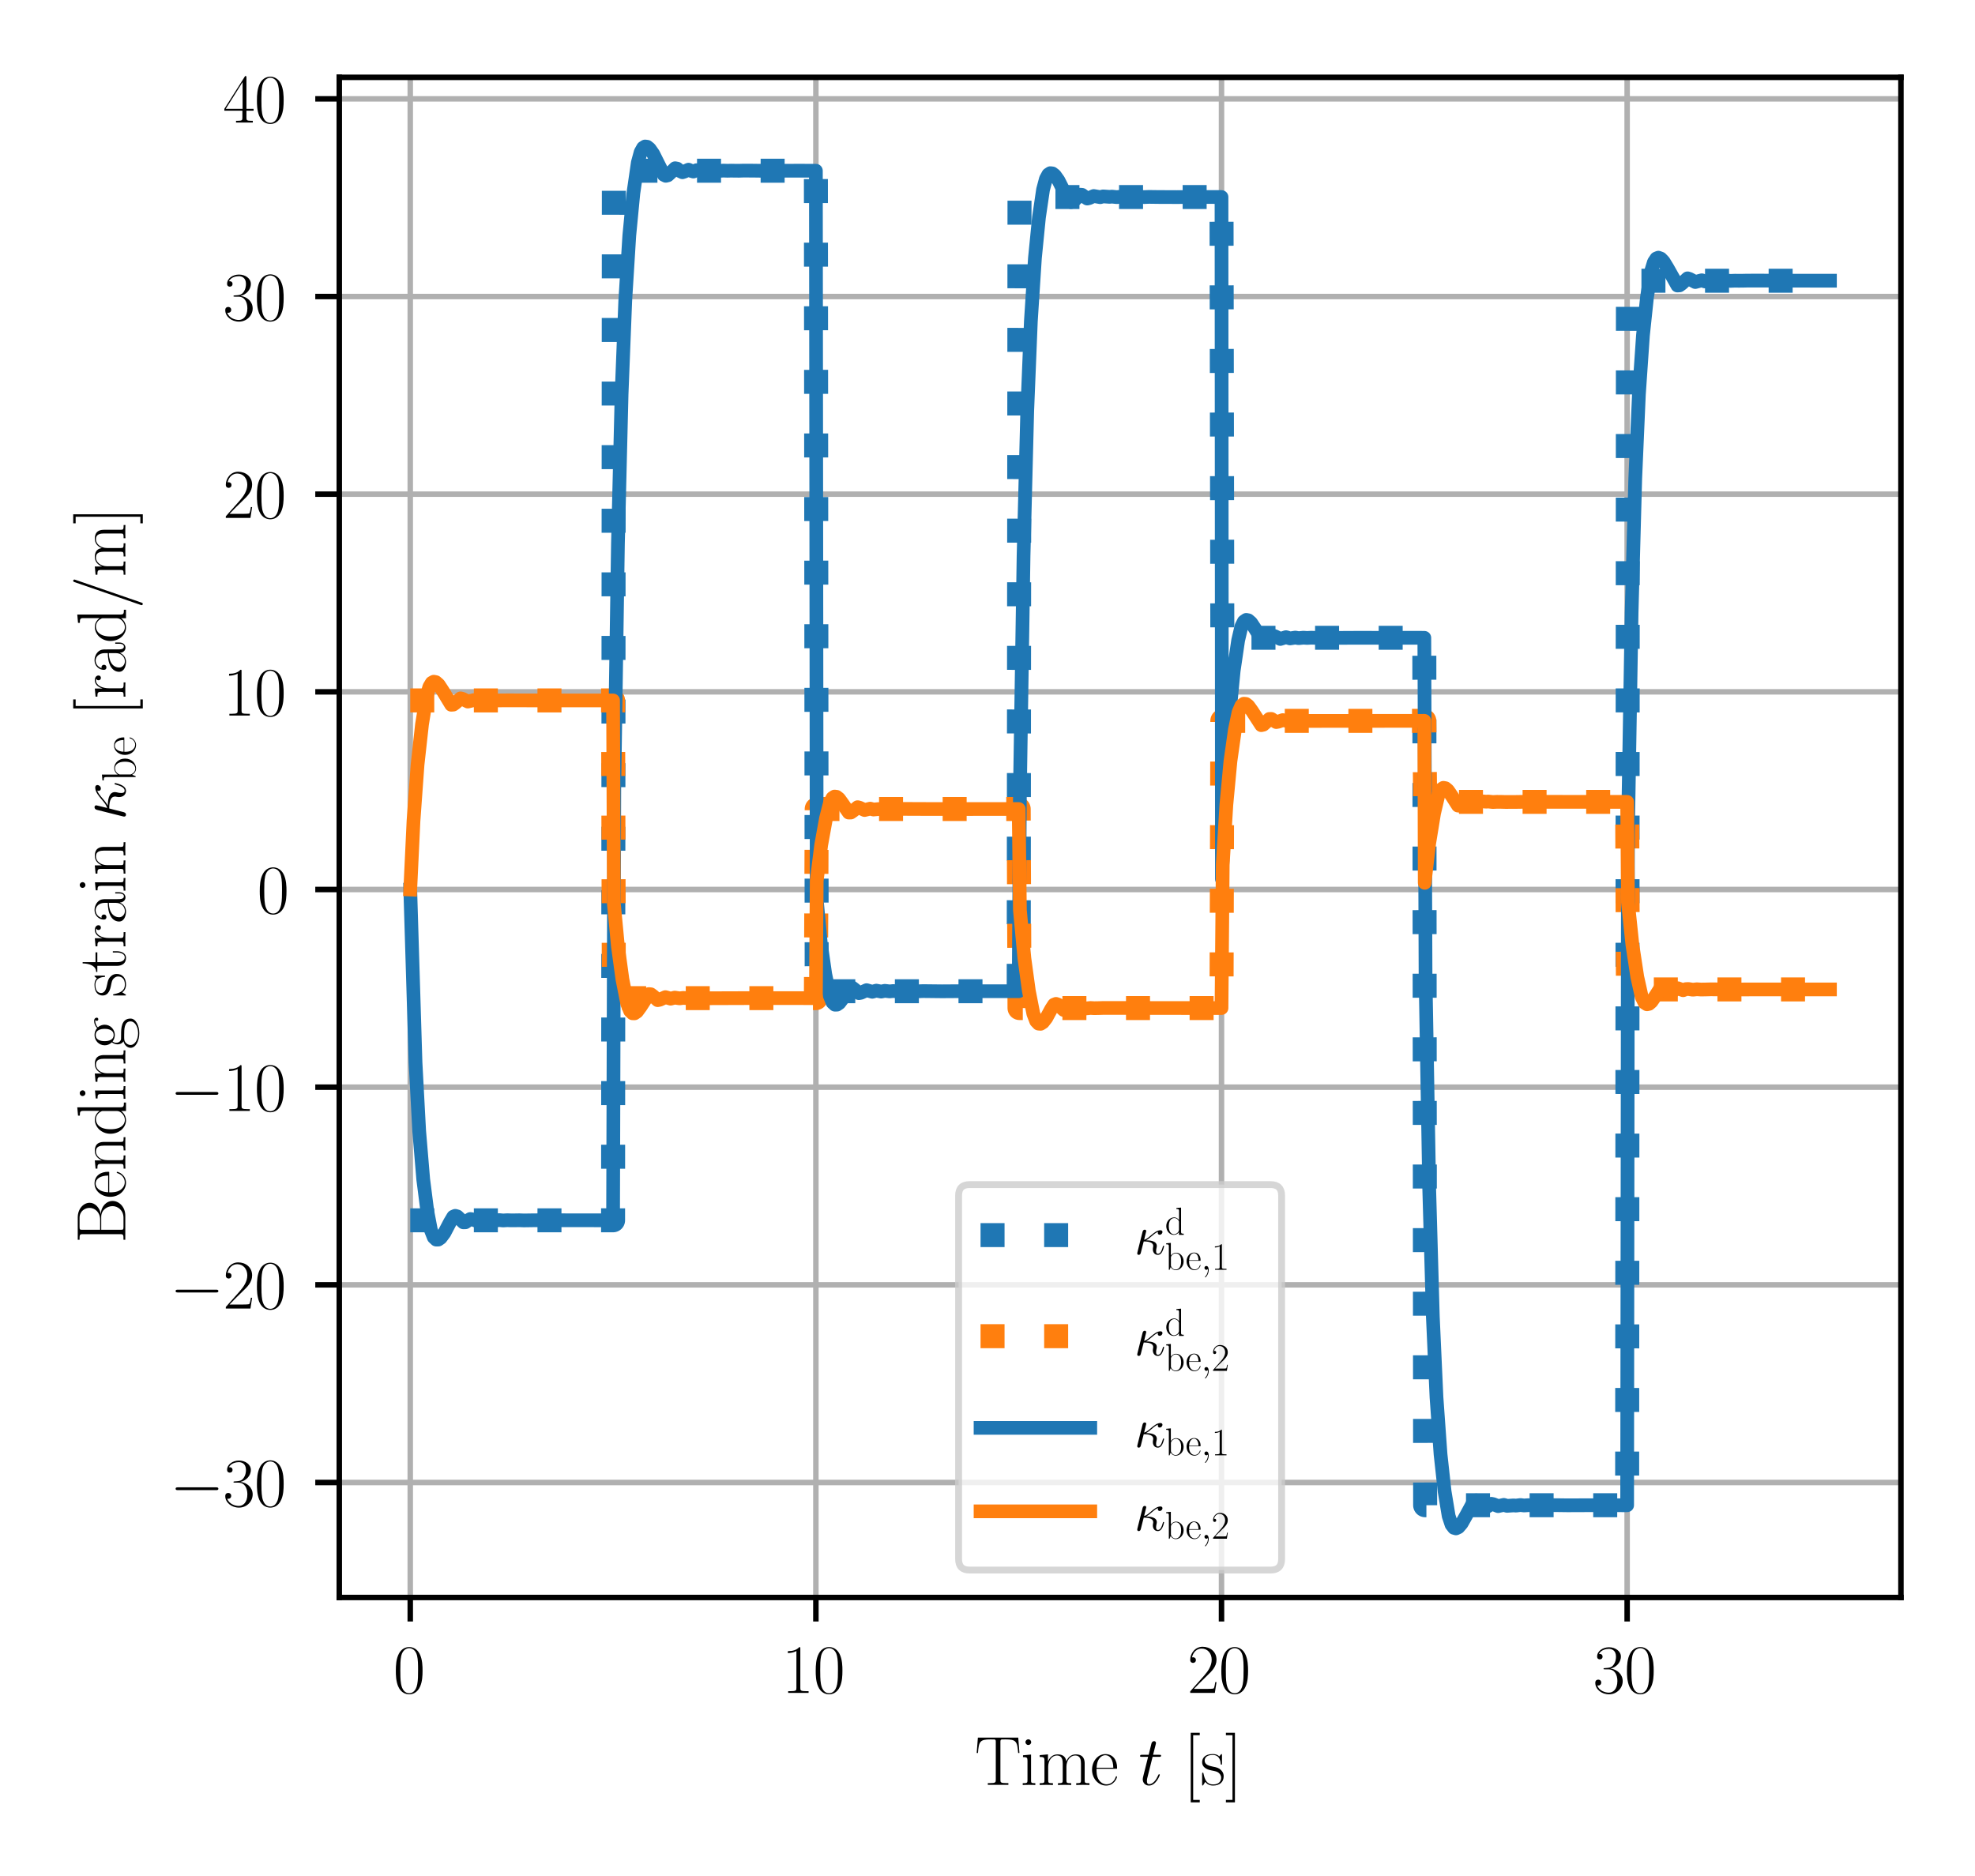 <?xml version="1.0" encoding="utf-8" standalone="no"?>
<!DOCTYPE svg PUBLIC "-//W3C//DTD SVG 1.1//EN"
  "http://www.w3.org/Graphics/SVG/1.1/DTD/svg11.dtd">
<svg xmlns:xlink="http://www.w3.org/1999/xlink" width="288pt" height="273.6pt" viewBox="0 0 288 273.6" xmlns="http://www.w3.org/2000/svg" version="1.1">
 <defs>
  <style type="text/css">*{stroke-linejoin: round; stroke-linecap: butt}</style>
 </defs>
 <g id="figure_1">
  <g id="patch_1">
   <path d="M 0 273.6 
L 288 273.6 
L 288 0 
L 0 0 
z
" style="fill: #ffffff"/>
  </g>
  <g id="axes_1">
   <g id="patch_2">
    <path d="M 49.474 232.982 
L 277.2 232.982 
L 277.2 11.278 
L 49.474 11.278 
z
" style="fill: #ffffff"/>
   </g>
   <g id="matplotlib.axis_1">
    <g id="xtick_1">
     <g id="line2d_1">
      <path d="M 59.825 232.982 
L 59.825 11.278 
" clip-path="url(#p7523a2b476)" style="fill: none; stroke: #b0b0b0; stroke-width: 0.8; stroke-linecap: square"/>
     </g>
     <g id="line2d_2">
      <defs>
       <path id="m1e87314d68" d="M 0 0 
L 0 3.5 
" style="stroke: #000000; stroke-width: 0.8"/>
      </defs>
      <g>
       <use xlink:href="#m1e87314d68" x="59.825" y="232.982" style="stroke: #000000; stroke-width: 0.8"/>
      </g>
     </g>
     <g id="text_1">
      <!-- $\mathdefault{0}$ -->
      <g transform="translate(57.335 246.9) scale(0.1 -0.1)">
       <defs>
        <path id="CMR17-30" d="M 2688 2025 
C 2688 2416 2682 3080 2413 3591 
C 2176 4039 1798 4198 1466 4198 
C 1158 4198 768 4058 525 3597 
C 269 3118 243 2524 243 2025 
C 243 1661 250 1106 448 619 
C 723 -39 1216 -128 1466 -128 
C 1760 -128 2208 -7 2470 600 
C 2662 1042 2688 1559 2688 2025 
z
M 1466 -26 
C 1056 -26 813 325 723 812 
C 653 1188 653 1738 653 2096 
C 653 2588 653 2997 736 3387 
C 858 3929 1216 4096 1466 4096 
C 1728 4096 2067 3923 2189 3400 
C 2272 3036 2278 2607 2278 2096 
C 2278 1680 2278 1169 2202 792 
C 2067 95 1690 -26 1466 -26 
z
" transform="scale(0.016)"/>
       </defs>
       <use xlink:href="#CMR17-30" transform="scale(0.996)"/>
      </g>
     </g>
    </g>
    <g id="xtick_2">
     <g id="line2d_3">
      <path d="M 118.975 232.982 
L 118.975 11.278 
" clip-path="url(#p7523a2b476)" style="fill: none; stroke: #b0b0b0; stroke-width: 0.8; stroke-linecap: square"/>
     </g>
     <g id="line2d_4">
      <g>
       <use xlink:href="#m1e87314d68" x="118.975" y="232.982" style="stroke: #000000; stroke-width: 0.8"/>
      </g>
     </g>
     <g id="text_2">
      <!-- $\mathdefault{10}$ -->
      <g transform="translate(113.993 246.9) scale(0.1 -0.1)">
       <defs>
        <path id="CMR17-31" d="M 1702 4058 
C 1702 4192 1696 4192 1606 4192 
C 1357 3916 979 3827 621 3827 
C 602 3827 570 3827 563 3808 
C 557 3795 557 3782 557 3648 
C 755 3648 1088 3686 1344 3839 
L 1344 461 
C 1344 236 1331 160 781 160 
L 589 160 
L 589 0 
C 896 0 1216 0 1523 0 
C 1830 0 2150 0 2458 0 
L 2458 160 
L 2266 160 
C 1715 160 1702 230 1702 458 
L 1702 4058 
z
" transform="scale(0.016)"/>
       </defs>
       <use xlink:href="#CMR17-31" transform="scale(0.996)"/>
       <use xlink:href="#CMR17-30" transform="translate(45.69 0) scale(0.996)"/>
      </g>
     </g>
    </g>
    <g id="xtick_3">
     <g id="line2d_5">
      <path d="M 178.124 232.982 
L 178.124 11.278 
" clip-path="url(#p7523a2b476)" style="fill: none; stroke: #b0b0b0; stroke-width: 0.8; stroke-linecap: square"/>
     </g>
     <g id="line2d_6">
      <g>
       <use xlink:href="#m1e87314d68" x="178.124" y="232.982" style="stroke: #000000; stroke-width: 0.8"/>
      </g>
     </g>
     <g id="text_3">
      <!-- $\mathdefault{20}$ -->
      <g transform="translate(173.143 246.9) scale(0.1 -0.1)">
       <defs>
        <path id="CMR17-32" d="M 2669 989 
L 2554 989 
C 2490 536 2438 459 2413 420 
C 2381 369 1920 369 1830 369 
L 602 369 
C 832 619 1280 1072 1824 1597 
C 2214 1967 2669 2402 2669 3035 
C 2669 3790 2067 4224 1395 4224 
C 691 4224 262 3604 262 3030 
C 262 2780 448 2748 525 2748 
C 589 2748 781 2787 781 3010 
C 781 3207 614 3264 525 3264 
C 486 3264 448 3258 422 3245 
C 544 3790 915 4058 1306 4058 
C 1862 4058 2227 3617 2227 3035 
C 2227 2479 1901 2000 1536 1584 
L 262 146 
L 262 0 
L 2515 0 
L 2669 989 
z
" transform="scale(0.016)"/>
       </defs>
       <use xlink:href="#CMR17-32" transform="scale(0.996)"/>
       <use xlink:href="#CMR17-30" transform="translate(45.69 0) scale(0.996)"/>
      </g>
     </g>
    </g>
    <g id="xtick_4">
     <g id="line2d_7">
      <path d="M 237.274 232.982 
L 237.274 11.278 
" clip-path="url(#p7523a2b476)" style="fill: none; stroke: #b0b0b0; stroke-width: 0.8; stroke-linecap: square"/>
     </g>
     <g id="line2d_8">
      <g>
       <use xlink:href="#m1e87314d68" x="237.274" y="232.982" style="stroke: #000000; stroke-width: 0.8"/>
      </g>
     </g>
     <g id="text_4">
      <!-- $\mathdefault{30}$ -->
      <g transform="translate(232.293 246.9) scale(0.1 -0.1)">
       <defs>
        <path id="CMR17-33" d="M 1414 2157 
C 1984 2157 2234 1662 2234 1090 
C 2234 320 1824 25 1453 25 
C 1114 25 563 194 390 693 
C 422 680 454 680 486 680 
C 640 680 755 782 755 948 
C 755 1133 614 1216 486 1216 
C 378 1216 211 1165 211 926 
C 211 335 787 -128 1466 -128 
C 2176 -128 2720 430 2720 1085 
C 2720 1707 2208 2157 1600 2227 
C 2086 2328 2554 2756 2554 3329 
C 2554 3820 2048 4179 1472 4179 
C 890 4179 378 3829 378 3329 
C 378 3110 544 3072 627 3072 
C 762 3072 877 3155 877 3321 
C 877 3486 762 3569 627 3569 
C 602 3569 570 3569 544 3557 
C 730 3959 1235 4032 1459 4032 
C 1683 4032 2106 3925 2106 3320 
C 2106 3143 2080 2828 1862 2550 
C 1670 2304 1453 2304 1242 2284 
C 1210 2284 1062 2269 1037 2269 
C 992 2263 966 2257 966 2208 
C 966 2163 973 2157 1101 2157 
L 1414 2157 
z
" transform="scale(0.016)"/>
       </defs>
       <use xlink:href="#CMR17-33" transform="scale(0.996)"/>
       <use xlink:href="#CMR17-30" transform="translate(45.69 0) scale(0.996)"/>
      </g>
     </g>
    </g>
    <g id="text_5">
     <!-- Time $t$ [s] -->
     <g transform="translate(142.139 260.309) scale(0.1 -0.1)">
      <defs>
       <path id="CMR17-54" d="M 3981 4326 
L 288 4326 
L 179 2918 
L 294 2918 
C 378 3976 467 4160 1453 4160 
C 1568 4160 1754 4160 1805 4154 
C 1926 4135 1926 4058 1926 3912 
L 1926 459 
C 1926 230 1907 160 1376 160 
L 1197 160 
L 1197 0 
C 1504 0 1824 0 2138 0 
C 2451 0 2771 0 3078 0 
L 3078 160 
L 2899 160 
C 2368 160 2349 230 2349 459 
L 2349 3912 
C 2349 4052 2349 4129 2464 4154 
C 2515 4160 2701 4160 2816 4160 
C 3795 4160 3891 3976 3974 2918 
L 4090 2918 
L 3981 4326 
z
" transform="scale(0.016)"/>
       <path id="CMR17-69" d="M 992 3909 
C 992 4049 877 4170 730 4170 
C 589 4170 467 4056 467 3909 
C 467 3769 582 3648 730 3648 
C 870 3648 992 3763 992 3909 
z
M 243 2706 
L 243 2541 
C 602 2541 653 2502 653 2197 
L 653 427 
C 653 184 627 153 218 153 
L 218 -13 
C 371 0 646 0 806 0 
C 960 0 1222 0 1370 -13 
L 1370 153 
C 992 153 979 191 979 420 
L 979 2776 
L 243 2706 
z
" transform="scale(0.016)"/>
       <path id="CMR17-6d" d="M 4326 1933 
C 4326 2252 4269 2790 3507 2790 
C 3072 2790 2771 2496 2656 2151 
L 2650 2151 
C 2573 2676 2195 2790 1837 2790 
C 1331 2790 1069 2400 973 2144 
L 966 2144 
L 966 2790 
L 211 2720 
L 211 2554 
C 589 2554 646 2515 646 2208 
L 646 428 
C 646 184 621 153 211 153 
L 211 -13 
C 365 0 646 0 813 0 
C 979 0 1267 0 1421 -13 
L 1421 153 
C 1011 153 986 178 986 428 
L 986 1658 
C 986 2247 1344 2688 1792 2688 
C 2266 2688 2317 2266 2317 1958 
L 2317 428 
C 2317 184 2291 153 1882 153 
L 1882 -13 
C 2035 0 2317 0 2483 0 
C 2650 0 2938 0 3091 -13 
L 3091 153 
C 2682 153 2656 178 2656 428 
L 2656 1658 
C 2656 2247 3014 2688 3462 2688 
C 3936 2688 3987 2266 3987 1958 
L 3987 428 
C 3987 184 3962 153 3552 153 
L 3552 -13 
C 3706 0 3987 0 4154 0 
C 4320 0 4608 0 4762 -13 
L 4762 153 
C 4352 153 4326 178 4326 428 
L 4326 1933 
z
" transform="scale(0.016)"/>
       <path id="CMR17-65" d="M 2438 1472 
C 2464 1498 2464 1511 2464 1576 
C 2464 2238 2118 2816 1389 2816 
C 710 2816 173 2169 173 1383 
C 173 551 781 -64 1459 -64 
C 2176 -64 2458 607 2458 740 
C 2458 784 2419 784 2406 784 
C 2362 784 2355 771 2330 696 
C 2189 265 1837 51 1504 51 
C 1229 51 954 203 781 480 
C 582 803 582 1176 582 1472 
L 2438 1472 
z
M 589 1568 
C 634 2505 1126 2714 1382 2714 
C 1818 2714 2112 2297 2118 1568 
L 589 1568 
z
" transform="scale(0.016)"/>
       <path id="CMMI12-74" d="M 1286 2566 
L 1875 2566 
C 1997 2566 2061 2566 2061 2681 
C 2061 2752 2022 2752 1894 2752 
L 1331 2752 
L 1568 3692 
C 1594 3781 1594 3794 1594 3840 
C 1594 3943 1510 4000 1427 4000 
C 1376 4000 1229 3981 1178 3775 
L 928 2752 
L 326 2752 
C 198 2752 141 2752 141 2630 
C 141 2566 186 2566 307 2566 
L 877 2566 
L 454 881 
C 403 658 384 594 384 511 
C 384 211 595 -64 954 -64 
C 1600 -64 1946 868 1946 912 
C 1946 951 1920 970 1882 970 
C 1869 970 1843 970 1830 944 
C 1824 938 1818 931 1773 829 
C 1638 511 1344 64 973 64 
C 781 64 768 224 768 364 
C 768 370 768 492 787 568 
L 1286 2566 
z
" transform="scale(0.016)"/>
       <path id="CMR17-5b" d="M 1504 -1600 
L 1504 -1377 
L 902 -1377 
L 902 4544 
L 1504 4544 
L 1504 4767 
L 678 4767 
L 678 -1600 
L 1504 -1600 
z
" transform="scale(0.016)"/>
       <path id="CMR17-73" d="M 1978 2697 
C 1978 2813 1971 2819 1933 2819 
C 1907 2819 1901 2813 1824 2717 
C 1805 2691 1747 2626 1728 2601 
C 1523 2819 1235 2819 1126 2819 
C 416 2819 160 2447 160 2076 
C 160 1498 813 1365 998 1325 
C 1402 1243 1542 1217 1677 1101 
C 1760 1025 1901 884 1901 654 
C 1901 384 1747 38 1158 38 
C 602 38 403 460 288 1021 
C 269 1110 269 1117 218 1117 
C 166 1117 160 1110 160 983 
L 160 63 
C 160 -51 166 -58 205 -58 
C 237 -58 243 -51 275 0 
C 314 57 410 211 448 276 
C 576 103 800 -64 1158 -64 
C 1792 -64 2131 283 2131 784 
C 2131 1112 1958 1285 1875 1362 
C 1683 1561 1459 1606 1190 1657 
C 838 1735 390 1825 390 2217 
C 390 2383 480 2737 1126 2737 
C 1811 2737 1850 2094 1862 1888 
C 1869 1856 1901 1849 1920 1849 
C 1978 1849 1978 1869 1978 1978 
L 1978 2697 
z
" transform="scale(0.016)"/>
       <path id="CMR17-5d" d="M 915 4767 
L 90 4767 
L 90 4544 
L 691 4544 
L 691 -1377 
L 90 -1377 
L 90 -1600 
L 915 -1600 
L 915 4767 
z
" transform="scale(0.016)"/>
      </defs>
      <use xlink:href="#CMR17-54" transform="scale(0.996)"/>
      <use xlink:href="#CMR17-69" transform="translate(66.51 0) scale(0.996)"/>
      <use xlink:href="#CMR17-6d" transform="translate(91.381 0) scale(0.996)"/>
      <use xlink:href="#CMR17-65" transform="translate(168.301 0) scale(0.996)"/>
      <use xlink:href="#CMMI12-74" transform="translate(238.862 0) scale(0.996)"/>
      <use xlink:href="#CMR17-5b" transform="translate(304.164 0) scale(0.996)"/>
      <use xlink:href="#CMR17-73" transform="translate(329.036 0) scale(0.996)"/>
      <use xlink:href="#CMR17-5d" transform="translate(364.837 0) scale(0.996)"/>
     </g>
    </g>
   </g>
   <g id="matplotlib.axis_2">
    <g id="ytick_1">
     <g id="line2d_9">
      <path d="M 49.474 216.211 
L 277.2 216.211 
" clip-path="url(#p7523a2b476)" style="fill: none; stroke: #b0b0b0; stroke-width: 0.8; stroke-linecap: square"/>
     </g>
     <g id="line2d_10">
      <defs>
       <path id="m26d1e9db98" d="M 0 0 
L -3.5 0 
" style="stroke: #000000; stroke-width: 0.8"/>
      </defs>
      <g>
       <use xlink:href="#m26d1e9db98" x="49.474" y="216.211" style="stroke: #000000; stroke-width: 0.8"/>
      </g>
     </g>
     <g id="text_6">
      <!-- $\mathdefault{−30}$ -->
      <g transform="translate(24.763 219.67) scale(0.1 -0.1)">
       <defs>
        <path id="CMSY10-0" d="M 4218 1472 
C 4326 1472 4442 1472 4442 1600 
C 4442 1728 4326 1728 4218 1728 
L 755 1728 
C 646 1728 531 1728 531 1600 
C 531 1472 646 1472 755 1472 
L 4218 1472 
z
" transform="scale(0.016)"/>
       </defs>
       <use xlink:href="#CMSY10-0" transform="scale(0.996)"/>
       <use xlink:href="#CMR17-33" transform="translate(77.487 0) scale(0.996)"/>
       <use xlink:href="#CMR17-30" transform="translate(123.178 0) scale(0.996)"/>
      </g>
     </g>
    </g>
    <g id="ytick_2">
     <g id="line2d_11">
      <path d="M 49.474 187.383 
L 277.2 187.383 
" clip-path="url(#p7523a2b476)" style="fill: none; stroke: #b0b0b0; stroke-width: 0.8; stroke-linecap: square"/>
     </g>
     <g id="line2d_12">
      <g>
       <use xlink:href="#m26d1e9db98" x="49.474" y="187.383" style="stroke: #000000; stroke-width: 0.8"/>
      </g>
     </g>
     <g id="text_7">
      <!-- $\mathdefault{−20}$ -->
      <g transform="translate(24.763 190.842) scale(0.1 -0.1)">
       <use xlink:href="#CMSY10-0" transform="scale(0.996)"/>
       <use xlink:href="#CMR17-32" transform="translate(77.487 0) scale(0.996)"/>
       <use xlink:href="#CMR17-30" transform="translate(123.178 0) scale(0.996)"/>
      </g>
     </g>
    </g>
    <g id="ytick_3">
     <g id="line2d_13">
      <path d="M 49.474 158.555 
L 277.2 158.555 
" clip-path="url(#p7523a2b476)" style="fill: none; stroke: #b0b0b0; stroke-width: 0.8; stroke-linecap: square"/>
     </g>
     <g id="line2d_14">
      <g>
       <use xlink:href="#m26d1e9db98" x="49.474" y="158.555" style="stroke: #000000; stroke-width: 0.8"/>
      </g>
     </g>
     <g id="text_8">
      <!-- $\mathdefault{−10}$ -->
      <g transform="translate(24.763 162.014) scale(0.1 -0.1)">
       <use xlink:href="#CMSY10-0" transform="scale(0.996)"/>
       <use xlink:href="#CMR17-31" transform="translate(77.487 0) scale(0.996)"/>
       <use xlink:href="#CMR17-30" transform="translate(123.178 0) scale(0.996)"/>
      </g>
     </g>
    </g>
    <g id="ytick_4">
     <g id="line2d_15">
      <path d="M 49.474 129.727 
L 277.2 129.727 
" clip-path="url(#p7523a2b476)" style="fill: none; stroke: #b0b0b0; stroke-width: 0.8; stroke-linecap: square"/>
     </g>
     <g id="line2d_16">
      <g>
       <use xlink:href="#m26d1e9db98" x="49.474" y="129.727" style="stroke: #000000; stroke-width: 0.8"/>
      </g>
     </g>
     <g id="text_9">
      <!-- $\mathdefault{0}$ -->
      <g transform="translate(37.493 133.186) scale(0.1 -0.1)">
       <use xlink:href="#CMR17-30" transform="scale(0.996)"/>
      </g>
     </g>
    </g>
    <g id="ytick_5">
     <g id="line2d_17">
      <path d="M 49.474 100.899 
L 277.2 100.899 
" clip-path="url(#p7523a2b476)" style="fill: none; stroke: #b0b0b0; stroke-width: 0.8; stroke-linecap: square"/>
     </g>
     <g id="line2d_18">
      <g>
       <use xlink:href="#m26d1e9db98" x="49.474" y="100.899" style="stroke: #000000; stroke-width: 0.8"/>
      </g>
     </g>
     <g id="text_10">
      <!-- $\mathdefault{10}$ -->
      <g transform="translate(32.511 104.358) scale(0.1 -0.1)">
       <use xlink:href="#CMR17-31" transform="scale(0.996)"/>
       <use xlink:href="#CMR17-30" transform="translate(45.69 0) scale(0.996)"/>
      </g>
     </g>
    </g>
    <g id="ytick_6">
     <g id="line2d_19">
      <path d="M 49.474 72.071 
L 277.2 72.071 
" clip-path="url(#p7523a2b476)" style="fill: none; stroke: #b0b0b0; stroke-width: 0.8; stroke-linecap: square"/>
     </g>
     <g id="line2d_20">
      <g>
       <use xlink:href="#m26d1e9db98" x="49.474" y="72.071" style="stroke: #000000; stroke-width: 0.8"/>
      </g>
     </g>
     <g id="text_11">
      <!-- $\mathdefault{20}$ -->
      <g transform="translate(32.511 75.53) scale(0.1 -0.1)">
       <use xlink:href="#CMR17-32" transform="scale(0.996)"/>
       <use xlink:href="#CMR17-30" transform="translate(45.69 0) scale(0.996)"/>
      </g>
     </g>
    </g>
    <g id="ytick_7">
     <g id="line2d_21">
      <path d="M 49.474 43.243 
L 277.2 43.243 
" clip-path="url(#p7523a2b476)" style="fill: none; stroke: #b0b0b0; stroke-width: 0.8; stroke-linecap: square"/>
     </g>
     <g id="line2d_22">
      <g>
       <use xlink:href="#m26d1e9db98" x="49.474" y="43.243" style="stroke: #000000; stroke-width: 0.8"/>
      </g>
     </g>
     <g id="text_12">
      <!-- $\mathdefault{30}$ -->
      <g transform="translate(32.511 46.703) scale(0.1 -0.1)">
       <use xlink:href="#CMR17-33" transform="scale(0.996)"/>
       <use xlink:href="#CMR17-30" transform="translate(45.69 0) scale(0.996)"/>
      </g>
     </g>
    </g>
    <g id="ytick_8">
     <g id="line2d_23">
      <path d="M 49.474 14.415 
L 277.2 14.415 
" clip-path="url(#p7523a2b476)" style="fill: none; stroke: #b0b0b0; stroke-width: 0.8; stroke-linecap: square"/>
     </g>
     <g id="line2d_24">
      <g>
       <use xlink:href="#m26d1e9db98" x="49.474" y="14.415" style="stroke: #000000; stroke-width: 0.8"/>
      </g>
     </g>
     <g id="text_13">
      <!-- $\mathdefault{40}$ -->
      <g transform="translate(32.511 17.875) scale(0.1 -0.1)">
       <defs>
        <path id="CMR17-34" d="M 2150 4122 
C 2150 4256 2144 4256 2029 4256 
L 128 1254 
L 128 1088 
L 1779 1088 
L 1779 457 
C 1779 224 1766 160 1318 160 
L 1197 160 
L 1197 0 
C 1402 0 1747 0 1965 0 
C 2182 0 2528 0 2733 0 
L 2733 160 
L 2611 160 
C 2163 160 2150 224 2150 457 
L 2150 1088 
L 2803 1088 
L 2803 1254 
L 2150 1254 
L 2150 4122 
z
M 1798 3703 
L 1798 1254 
L 256 1254 
L 1798 3703 
z
" transform="scale(0.016)"/>
       </defs>
       <use xlink:href="#CMR17-34" transform="scale(0.996)"/>
       <use xlink:href="#CMR17-30" transform="translate(45.69 0) scale(0.996)"/>
      </g>
     </g>
    </g>
    <g id="text_14">
     <!-- Bending strain $\kappa_\mathrm{be}$ [rad/m] -->
     <g transform="translate(18.272 181.341) rotate(-90) scale(0.1 -0.1)">
      <defs>
       <path id="CMR17-42" d="M 333 4352 
L 333 4186 
C 774 4186 845 4186 845 3900 
L 845 452 
C 845 166 774 166 333 166 
L 333 0 
L 2534 0 
C 3354 0 3885 583 3885 1164 
C 3885 1741 3360 2233 2675 2233 
C 3290 2356 3718 2771 3718 3264 
C 3718 3802 3194 4352 2368 4352 
L 333 4352 
z
M 1248 2304 
L 1248 3937 
C 1248 4155 1261 4186 1517 4186 
L 2336 4186 
C 2970 4186 3251 3674 3251 3277 
C 3251 2791 2861 2304 2170 2304 
L 1248 2304 
z
M 1517 166 
C 1261 166 1248 197 1248 413 
L 1248 2202 
L 2432 2202 
C 3091 2202 3411 1625 3411 1162 
C 3411 699 3046 166 2349 166 
L 1517 166 
z
" transform="scale(0.016)"/>
       <path id="CMR17-6e" d="M 2656 1933 
C 2656 2259 2592 2790 1837 2790 
C 1331 2790 1069 2400 973 2144 
L 966 2144 
L 966 2790 
L 211 2720 
L 211 2554 
C 589 2554 646 2515 646 2208 
L 646 428 
C 646 184 621 153 211 153 
L 211 -13 
C 365 0 646 0 813 0 
C 979 0 1267 0 1421 -13 
L 1421 153 
C 1011 153 986 178 986 428 
L 986 1658 
C 986 2247 1344 2688 1792 2688 
C 2266 2688 2317 2266 2317 1958 
L 2317 428 
C 2317 184 2291 153 1882 153 
L 1882 -13 
C 2035 0 2317 0 2483 0 
C 2650 0 2938 0 3091 -13 
L 3091 153 
C 2682 153 2656 178 2656 428 
L 2656 1933 
z
" transform="scale(0.016)"/>
       <path id="CMR17-64" d="M 1869 4326 
L 1869 4160 
C 2246 4160 2304 4122 2304 3820 
L 2304 2345 
C 2278 2377 2016 2790 1498 2790 
C 845 2790 211 2208 211 1364 
C 211 525 806 -64 1434 -64 
C 1978 -64 2259 337 2291 380 
L 2291 -63 
L 3066 -63 
L 3066 128 
C 2688 128 2630 166 2630 473 
L 2630 4396 
L 1869 4326 
z
M 2291 755 
C 2291 563 2176 390 2029 262 
C 1811 70 1594 38 1472 38 
C 1286 38 621 134 621 1356 
C 621 2612 1363 2688 1530 2688 
C 1824 2688 2061 2522 2208 2291 
C 2291 2157 2291 2138 2291 2023 
L 2291 755 
z
" transform="scale(0.016)"/>
       <path id="CMR17-67" d="M 710 1164 
C 832 1068 1043 960 1299 960 
C 1805 960 2240 1357 2240 1888 
C 2240 2054 2189 2310 1997 2509 
C 2176 2692 2438 2752 2586 2752 
C 2611 2752 2650 2752 2682 2734 
C 2656 2728 2598 2703 2598 2605 
C 2598 2527 2656 2471 2739 2471 
C 2835 2471 2886 2533 2886 2614 
C 2886 2731 2790 2854 2586 2854 
C 2330 2854 2106 2738 1926 2580 
C 1734 2753 1504 2816 1299 2816 
C 794 2816 358 2419 358 1888 
C 358 1522 570 1292 634 1228 
C 442 1004 442 743 442 711 
C 442 545 506 302 723 168 
C 390 85 128 -169 128 -486 
C 128 -943 736 -1280 1466 -1280 
C 2170 -1280 2803 -956 2803 -479 
C 2803 384 1856 384 1363 384 
C 1216 384 954 384 922 391 
C 723 423 589 602 589 826 
C 589 883 589 1024 710 1164 
z
M 1299 1068 
C 736 1068 736 1760 736 1889 
C 736 2016 736 2708 1299 2708 
C 1862 2708 1862 2016 1862 1889 
C 1862 1760 1862 1068 1299 1068 
z
M 1466 -1171 
C 826 -1171 384 -835 384 -486 
C 384 -289 493 -105 634 -4 
C 794 104 858 104 1293 104 
C 1818 104 2547 104 2547 -486 
C 2547 -835 2106 -1171 1466 -1171 
z
" transform="scale(0.016)"/>
       <path id="CMR17-74" d="M 966 2560 
L 1862 2560 
L 1862 2725 
L 966 2725 
L 966 3904 
L 851 3904 
C 838 3245 614 2668 70 2668 
L 70 2560 
L 627 2560 
L 627 771 
C 627 650 627 -64 1370 -64 
C 1747 -64 1965 306 1965 777 
L 1965 1140 
L 1850 1140 
L 1850 783 
C 1850 344 1677 51 1408 51 
C 1222 51 966 178 966 758 
L 966 2560 
z
" transform="scale(0.016)"/>
       <path id="CMR17-72" d="M 960 1497 
C 960 2112 1222 2688 1702 2688 
C 1747 2688 1792 2682 1837 2662 
C 1837 2662 1696 2617 1696 2452 
C 1696 2298 1818 2234 1914 2234 
C 1990 2234 2131 2279 2131 2458 
C 2131 2663 1926 2790 1709 2790 
C 1222 2790 1011 2317 947 2093 
L 941 2093 
L 941 2790 
L 198 2720 
L 198 2554 
C 576 2554 634 2515 634 2208 
L 634 428 
C 634 184 608 153 198 153 
L 198 -13 
C 352 0 646 0 813 0 
C 998 0 1325 0 1498 -13 
L 1498 153 
C 1037 153 960 153 960 440 
L 960 1497 
z
" transform="scale(0.016)"/>
       <path id="CMR17-61" d="M 2304 1653 
C 2304 2072 2304 2294 2035 2543 
C 1798 2752 1523 2816 1306 2816 
C 800 2816 435 2407 435 1971 
C 435 1728 627 1728 666 1728 
C 749 1728 896 1778 896 1954 
C 896 2112 774 2181 666 2181 
C 640 2181 608 2174 589 2168 
C 723 2592 1069 2714 1293 2714 
C 1613 2714 1965 2429 1965 1885 
L 1965 1600 
C 1587 1600 1133 1549 774 1357 
C 371 1133 256 813 256 570 
C 256 77 832 -64 1171 -64 
C 1523 -64 1850 139 1990 511 
C 2003 233 2182 -18 2464 -18 
C 2598 -18 2938 70 2938 567 
L 2938 920 
L 2822 920 
L 2822 562 
C 2822 178 2650 128 2566 128 
C 2304 128 2304 458 2304 738 
L 2304 1653 
z
M 1965 870 
C 1965 317 1568 38 1216 38 
C 896 38 646 275 646 570 
C 646 761 730 1100 1101 1305 
C 1408 1478 1760 1504 1965 1504 
L 1965 870 
z
" transform="scale(0.016)"/>
       <path id="CMMI12-14" d="M 1363 1600 
C 1574 1714 1811 1912 1971 2046 
C 2355 2377 2496 2479 2739 2574 
C 2714 2536 2707 2485 2707 2441 
C 2707 2268 2854 2236 2918 2236 
C 3123 2236 3238 2427 3238 2548 
C 3238 2586 3226 2752 3002 2752 
C 2618 2752 2240 2431 1958 2198 
C 1587 1876 1402 1738 1139 1656 
L 1382 2656 
C 1382 2759 1299 2816 1216 2816 
C 1158 2816 1018 2797 966 2592 
L 371 224 
C 352 148 352 134 352 96 
C 352 6 422 -64 518 -64 
C 710 -64 749 106 781 244 
C 819 380 1082 1472 1094 1472 
C 1907 1472 2182 1264 2182 943 
C 2182 897 2182 878 2163 806 
C 2138 682 2138 609 2138 570 
C 2138 178 2387 -64 2701 -64 
C 2963 -64 3110 123 3206 291 
C 3341 543 3424 898 3424 923 
C 3424 956 3398 981 3360 981 
C 3302 981 3296 956 3270 852 
C 3187 542 3046 64 2720 64 
C 2579 64 2509 148 2509 374 
C 2509 498 2534 641 2560 737 
C 2573 802 2592 880 2592 951 
C 2592 1541 1786 1600 1363 1600 
z
" transform="scale(0.016)"/>
       <path id="CMR17-62" d="M 960 4396 
L 198 4326 
L 198 4160 
C 576 4160 634 4122 634 3817 
L 634 -13 
L 749 -13 
L 934 441 
C 1120 141 1395 -64 1766 -64 
C 2406 -64 3053 500 3053 1370 
C 3053 2188 2477 2790 1830 2790 
C 1434 2790 1152 2579 960 2330 
L 960 4396 
z
M 973 2004 
C 973 2118 973 2138 1062 2272 
C 1312 2657 1670 2688 1792 2688 
C 1984 2688 2643 2585 2643 1376 
C 2643 108 1888 38 1734 38 
C 1536 38 1248 114 1043 486 
C 973 608 973 621 973 735 
L 973 2004 
z
" transform="scale(0.016)"/>
       <path id="CMR17-2f" d="M 2605 4545 
C 2637 4627 2637 4640 2637 4653 
C 2637 4729 2579 4768 2528 4768 
C 2451 4768 2426 4717 2400 4640 
L 326 -1377 
C 294 -1460 294 -1473 294 -1486 
C 294 -1562 352 -1600 403 -1600 
C 480 -1600 506 -1549 531 -1473 
L 2605 4545 
z
" transform="scale(0.016)"/>
      </defs>
      <use xlink:href="#CMR17-42" transform="scale(0.996)"/>
      <use xlink:href="#CMR17-65" transform="translate(65.189 0) scale(0.996)"/>
      <use xlink:href="#CMR17-6e" transform="translate(105.674 0) scale(0.996)"/>
      <use xlink:href="#CMR17-64" transform="translate(156.57 0) scale(0.996)"/>
      <use xlink:href="#CMR17-69" transform="translate(207.465 0) scale(0.996)"/>
      <use xlink:href="#CMR17-6e" transform="translate(232.336 0) scale(0.996)"/>
      <use xlink:href="#CMR17-67" transform="translate(283.232 0) scale(0.996)"/>
      <use xlink:href="#CMR17-73" transform="translate(358.998 0) scale(0.996)"/>
      <use xlink:href="#CMR17-74" transform="translate(394.799 0) scale(0.996)"/>
      <use xlink:href="#CMR17-72" transform="translate(430.08 0) scale(0.996)"/>
      <use xlink:href="#CMR17-61" transform="translate(465.361 0) scale(0.996)"/>
      <use xlink:href="#CMR17-69" transform="translate(511.051 0) scale(0.996)"/>
      <use xlink:href="#CMR17-6e" transform="translate(535.922 0) scale(0.996)"/>
      <use xlink:href="#CMMI12-14" transform="translate(616.894 0) scale(0.996)"/>
      <use xlink:href="#CMR17-62" transform="translate(673.048 -14.944) scale(0.697)"/>
      <use xlink:href="#CMR17-65" transform="translate(710.497 -14.944) scale(0.697)"/>
      <use xlink:href="#CMR17-5b" transform="translate(769.411 0) scale(0.996)"/>
      <use xlink:href="#CMR17-72" transform="translate(794.282 0) scale(0.996)"/>
      <use xlink:href="#CMR17-61" transform="translate(829.562 0) scale(0.996)"/>
      <use xlink:href="#CMR17-64" transform="translate(875.253 0) scale(0.996)"/>
      <use xlink:href="#CMR17-2f" transform="translate(926.148 0) scale(0.996)"/>
      <use xlink:href="#CMR17-6d" transform="translate(971.839 0) scale(0.996)"/>
      <use xlink:href="#CMR17-5d" transform="translate(1048.758 0) scale(0.996)"/>
     </g>
    </g>
   </g>
   <g id="line2d_25">
    <path d="M 59.825 177.972 
L 89.4 177.972 
L 89.518 24.897 
L 118.975 24.897 
L 119.093 144.564 
L 148.55 144.564 
L 148.668 28.734 
L 178.124 28.734 
L 178.243 93.017 
L 207.699 93.017 
L 207.818 219.527 
L 237.274 219.527 
L 237.392 40.94 
L 266.849 40.94 
L 266.849 40.94 
" clip-path="url(#p7523a2b476)" style="fill: none; stroke-dasharray: 3.5,5.775; stroke-dashoffset: 0; stroke: #1f77b4; stroke-width: 3.5"/>
   </g>
   <g id="line2d_26">
    <path d="M 59.825 102.152 
L 89.4 102.152 
L 89.518 145.57 
L 118.975 145.57 
L 119.093 117.988 
L 148.55 117.988 
L 148.668 147.019 
L 178.124 147.019 
L 178.243 105.129 
L 207.699 105.129 
L 207.818 116.947 
L 237.274 116.947 
L 237.392 144.301 
L 266.849 144.301 
L 266.849 144.301 
" clip-path="url(#p7523a2b476)" style="fill: none; stroke-dasharray: 3.5,5.775; stroke-dashoffset: 0; stroke: #ff7f0e; stroke-width: 3.5"/>
   </g>
   <g id="line2d_27">
    <path d="M 59.825 129.727 
L 60.594 154.968 
L 61.127 164.955 
L 61.718 172.014 
L 62.31 176.639 
L 62.842 179.414 
L 63.256 180.455 
L 63.611 180.786 
L 63.907 180.783 
L 64.261 180.537 
L 64.794 179.826 
L 65.622 178.248 
L 66.095 177.449 
L 66.391 177.319 
L 66.687 177.41 
L 67.101 177.8 
L 67.574 178.268 
L 67.87 178.26 
L 68.224 178.015 
L 68.579 177.78 
L 68.875 177.823 
L 69.585 178.098 
L 70.354 177.901 
L 70.945 178.045 
L 71.596 177.922 
L 72.187 178.015 
L 72.779 177.939 
L 73.37 177.996 
L 73.962 177.958 
L 74.553 177.978 
L 75.145 177.974 
L 75.736 177.964 
L 76.387 177.99 
L 77.925 177.967 
L 79.345 177.964 
L 81.356 177.965 
L 89.4 177.974 
L 89.577 115.004 
L 90.11 79.277 
L 90.642 57.521 
L 91.175 43.905 
L 91.766 34.358 
L 92.358 28.202 
L 93.008 23.716 
L 93.422 22.186 
L 93.777 21.551 
L 94.073 21.364 
L 94.369 21.404 
L 94.723 21.684 
L 95.256 22.44 
L 96.025 23.976 
L 96.794 25.494 
L 97.089 25.64 
L 97.385 25.566 
L 97.799 25.189 
L 98.45 24.537 
L 98.746 24.593 
L 99.16 24.948 
L 99.515 25.119 
L 99.81 25.022 
L 100.402 24.746 
L 100.757 24.913 
L 101.112 25.016 
L 101.585 24.82 
L 101.94 24.843 
L 102.472 24.968 
L 103.182 24.865 
L 103.714 24.939 
L 104.306 24.864 
L 104.897 24.921 
L 105.489 24.882 
L 106.08 24.903 
L 106.613 24.888 
L 107.204 24.899 
L 107.796 24.902 
L 108.446 24.881 
L 109.866 24.889 
L 111.167 24.907 
L 113.592 24.904 
L 116.372 24.894 
L 118.975 24.9 
L 119.093 131.17 
L 119.685 137.516 
L 120.335 142.047 
L 120.986 145.171 
L 121.4 146.201 
L 121.755 146.526 
L 122.051 146.519 
L 122.406 146.271 
L 122.938 145.562 
L 124.003 144.014 
L 124.298 144.05 
L 124.653 144.323 
L 125.245 144.844 
L 125.54 144.789 
L 126.369 144.409 
L 127.197 144.644 
L 127.788 144.478 
L 128.498 144.614 
L 129.03 144.504 
L 129.74 144.587 
L 130.272 144.533 
L 130.864 144.587 
L 131.455 144.55 
L 132.047 144.57 
L 132.638 144.565 
L 133.23 144.556 
L 133.821 144.576 
L 134.59 144.544 
L 137.37 144.574 
L 139.973 144.557 
L 148.55 144.563 
L 148.727 115.48 
L 149.259 81.022 
L 149.792 60.011 
L 150.324 46.863 
L 150.916 37.641 
L 151.507 31.687 
L 152.099 27.662 
L 152.513 26.102 
L 152.868 25.45 
L 153.163 25.254 
L 153.459 25.29 
L 153.814 25.562 
L 154.346 26.309 
L 155.115 27.831 
L 155.884 29.338 
L 156.18 29.474 
L 156.476 29.39 
L 156.89 29.005 
L 157.481 28.39 
L 157.777 28.412 
L 158.132 28.681 
L 158.546 28.956 
L 158.842 28.884 
L 159.492 28.587 
L 160.439 28.756 
L 160.853 28.642 
L 161.799 28.709 
L 162.154 28.678 
L 162.864 28.75 
L 163.337 28.695 
L 163.988 28.751 
L 164.52 28.712 
L 165.112 28.747 
L 165.703 28.729 
L 166.295 28.732 
L 166.886 28.742 
L 167.537 28.715 
L 169.015 28.734 
L 170.139 28.737 
L 171.559 28.744 
L 174.221 28.726 
L 178.124 28.736 
L 178.184 128.207 
L 178.243 126.372 
L 178.775 112.573 
L 179.307 103.948 
L 179.899 97.815 
L 180.55 93.391 
L 181.023 91.368 
L 181.378 90.651 
L 181.733 90.407 
L 182.028 90.463 
L 182.442 90.823 
L 183.034 91.715 
L 184.217 93.636 
L 184.513 93.617 
L 184.867 93.355 
L 185.577 92.703 
L 185.873 92.778 
L 186.701 93.187 
L 187.529 92.926 
L 188.121 93.108 
L 188.89 92.988 
L 189.363 93.072 
L 190.073 93.001 
L 190.605 93.038 
L 191.196 93.005 
L 191.788 93.02 
L 192.379 93.02 
L 192.971 93.008 
L 193.74 93.036 
L 197.762 93.016 
L 200.424 93.018 
L 205.215 93.016 
L 207.699 93.018 
L 207.877 142.464 
L 208.409 173.24 
L 208.941 192.017 
L 209.474 203.8 
L 210.065 212.104 
L 210.657 217.515 
L 211.248 221.098 
L 211.662 222.352 
L 212.017 222.819 
L 212.313 222.903 
L 212.668 222.738 
L 213.141 222.187 
L 213.792 221.034 
L 214.975 218.855 
L 215.27 218.819 
L 215.625 219.026 
L 216.631 219.869 
L 216.986 219.659 
L 217.459 219.316 
L 217.755 219.374 
L 218.464 219.657 
L 219.293 219.473 
L 219.766 219.618 
L 220.712 219.552 
L 221.067 219.579 
L 221.718 219.497 
L 222.25 219.561 
L 222.901 219.515 
L 223.433 219.542 
L 224.025 219.519 
L 224.616 219.526 
L 225.208 219.533 
L 225.858 219.509 
L 227.278 219.52 
L 228.579 219.537 
L 231.122 219.527 
L 233.488 219.522 
L 237.274 219.529 
L 237.392 121.521 
L 237.925 89.361 
L 238.457 69.784 
L 238.989 57.526 
L 239.581 48.911 
L 240.172 43.328 
L 240.764 39.593 
L 241.178 38.231 
L 241.533 37.701 
L 241.829 37.58 
L 242.183 37.712 
L 242.597 38.146 
L 243.189 39.118 
L 244.609 41.642 
L 244.904 41.621 
L 245.259 41.361 
L 246.087 40.592 
L 246.383 40.687 
L 247.211 41.132 
L 248.158 40.877 
L 248.631 41.05 
L 249.636 40.97 
L 249.991 40.999 
L 250.642 40.904 
L 251.233 40.968 
L 251.825 40.921 
L 252.357 40.963 
L 253.008 40.938 
L 253.54 40.946 
L 254.132 40.941 
L 254.782 40.926 
L 256.024 40.922 
L 264.542 40.938 
L 266.849 40.938 
L 266.849 40.938 
" clip-path="url(#p7523a2b476)" style="fill: none; stroke: #1f77b4; stroke-width: 2; stroke-linecap: square"/>
   </g>
   <g id="line2d_28">
    <path d="M 59.825 129.727 
L 60.298 119.714 
L 60.89 111.509 
L 61.541 105.626 
L 62.191 101.632 
L 62.605 100.177 
L 62.96 99.586 
L 63.256 99.422 
L 63.552 99.482 
L 63.966 99.843 
L 64.557 100.739 
L 65.799 102.784 
L 66.095 102.761 
L 66.45 102.501 
L 67.16 101.853 
L 67.456 101.925 
L 68.224 102.316 
L 69.112 102.101 
L 69.585 102.236 
L 70.472 102.165 
L 70.886 102.186 
L 71.478 102.129 
L 72.128 102.157 
L 72.72 102.153 
L 73.37 102.142 
L 74.731 102.141 
L 77.866 102.149 
L 84.668 102.151 
L 89.4 102.153 
L 89.518 131.814 
L 90.11 138.03 
L 90.76 142.795 
L 91.47 146.393 
L 91.884 147.438 
L 92.239 147.78 
L 92.535 147.784 
L 92.89 147.54 
L 93.422 146.816 
L 94.605 144.98 
L 94.901 145.006 
L 95.256 145.273 
L 95.906 145.864 
L 96.202 145.805 
L 97.03 145.425 
L 97.799 145.649 
L 98.391 145.495 
L 99.101 145.602 
L 99.633 145.537 
L 100.284 145.576 
L 100.875 145.574 
L 101.467 145.56 
L 102.176 145.59 
L 109.452 145.566 
L 115.13 145.567 
L 118.975 145.571 
L 119.093 128.463 
L 119.744 123.259 
L 120.454 119.329 
L 121.045 117.017 
L 121.4 116.37 
L 121.696 116.173 
L 121.991 116.208 
L 122.346 116.481 
L 122.879 117.22 
L 123.766 118.506 
L 124.062 118.502 
L 124.417 118.257 
L 125.067 117.722 
L 125.363 117.805 
L 126.073 118.133 
L 126.901 117.935 
L 127.374 118.062 
L 128.202 117.99 
L 128.616 118.02 
L 129.267 117.979 
L 129.858 117.988 
L 130.45 117.994 
L 131.16 117.97 
L 135.892 117.989 
L 139.441 117.991 
L 148.55 117.988 
L 148.727 132.739 
L 149.378 139.743 
L 150.028 144.497 
L 150.679 147.828 
L 151.093 148.919 
L 151.448 149.29 
L 151.744 149.313 
L 152.099 149.085 
L 152.572 148.478 
L 153.282 147.169 
L 153.696 146.526 
L 153.991 146.409 
L 154.287 146.509 
L 154.701 146.914 
L 155.115 147.296 
L 155.411 147.286 
L 155.825 146.992 
L 156.18 146.843 
L 156.535 146.984 
L 156.949 147.135 
L 157.422 146.948 
L 157.777 146.975 
L 158.309 147.073 
L 159.019 147.004 
L 159.551 147.034 
L 160.202 147.023 
L 160.912 147.001 
L 178.124 147.019 
L 178.302 126.097 
L 178.834 117.342 
L 179.426 111.033 
L 180.076 106.428 
L 180.609 103.88 
L 181.023 102.922 
L 181.378 102.633 
L 181.673 102.66 
L 182.028 102.928 
L 182.561 103.663 
L 183.921 105.758 
L 184.217 105.691 
L 184.631 105.319 
L 185.104 104.853 
L 185.4 104.852 
L 185.755 105.091 
L 186.11 105.306 
L 186.405 105.252 
L 187.056 105.023 
L 187.825 105.171 
L 188.357 105.08 
L 189.067 105.139 
L 189.599 105.115 
L 190.25 105.127 
L 191.019 105.143 
L 207.699 105.129 
L 207.758 128.751 
L 207.818 128.046 
L 208.409 122.978 
L 209.119 118.616 
L 209.769 115.845 
L 210.124 115.143 
L 210.479 114.898 
L 210.775 114.951 
L 211.13 115.245 
L 211.662 116.01 
L 212.609 117.487 
L 212.904 117.507 
L 213.259 117.281 
L 214.028 116.66 
L 214.383 116.813 
L 214.915 117.114 
L 215.27 116.975 
L 215.684 116.837 
L 216.69 116.917 
L 217.045 116.899 
L 217.696 116.968 
L 218.287 116.94 
L 218.878 116.944 
L 219.529 116.962 
L 220.949 116.958 
L 222.487 116.935 
L 233.252 116.947 
L 237.274 116.948 
L 237.392 131.597 
L 238.043 137.811 
L 238.753 142.475 
L 239.403 145.402 
L 239.817 146.244 
L 240.172 146.468 
L 240.468 146.403 
L 240.823 146.096 
L 241.355 145.323 
L 242.361 143.743 
L 242.657 143.733 
L 243.012 143.968 
L 243.78 144.591 
L 244.135 144.438 
L 244.668 144.129 
L 245.023 144.263 
L 245.437 144.416 
L 245.851 144.254 
L 246.206 144.238 
L 246.856 144.339 
L 247.448 144.275 
L 248.039 144.315 
L 248.69 144.306 
L 249.459 144.285 
L 253.363 144.308 
L 256.143 144.298 
L 260.047 144.302 
L 266.849 144.301 
L 266.849 144.301 
" clip-path="url(#p7523a2b476)" style="fill: none; stroke: #ff7f0e; stroke-width: 2; stroke-linecap: square"/>
   </g>
   <g id="patch_3">
    <path d="M 49.474 232.982 
L 49.474 11.278 
" style="fill: none; stroke: #000000; stroke-width: 0.8; stroke-linejoin: miter; stroke-linecap: square"/>
   </g>
   <g id="patch_4">
    <path d="M 277.2 232.982 
L 277.2 11.278 
" style="fill: none; stroke: #000000; stroke-width: 0.8; stroke-linejoin: miter; stroke-linecap: square"/>
   </g>
   <g id="patch_5">
    <path d="M 49.474 232.982 
L 277.2 232.982 
" style="fill: none; stroke: #000000; stroke-width: 0.8; stroke-linejoin: miter; stroke-linecap: square"/>
   </g>
   <g id="patch_6">
    <path d="M 49.474 11.278 
L 277.2 11.278 
" style="fill: none; stroke: #000000; stroke-width: 0.8; stroke-linejoin: miter; stroke-linecap: square"/>
   </g>
   <g id="legend_1">
    <g id="patch_7">
     <path d="M 141.386 228.982 
L 185.288 228.982 
Q 186.888 228.982 186.888 227.382 
L 186.888 174.366 
Q 186.888 172.766 185.288 172.766 
L 141.386 172.766 
Q 139.786 172.766 139.786 174.366 
L 139.786 227.382 
Q 139.786 228.982 141.386 228.982 
z
" style="fill: #ffffff; opacity: 0.8; stroke: #cccccc; stroke-linejoin: miter"/>
    </g>
    <g id="line2d_29">
     <path d="M 142.986 180.13 
L 150.986 180.13 
L 158.986 180.13 
" style="fill: none; stroke-dasharray: 3.5,5.775; stroke-dashoffset: 0; stroke: #1f77b4; stroke-width: 3.5"/>
    </g>
    <g id="text_15">
     <!-- $\kappa_{\mathrm{be},1}^\mathrm{d}$ -->
     <g transform="translate(165.386 182.93) scale(0.08 -0.08)">
      <defs>
       <path id="CMMI12-3b" d="M 1248 -31 
C 1248 343 1126 619 864 619 
C 659 619 557 453 557 313 
C 557 172 653 0 870 0 
C 954 0 1024 26 1082 83 
C 1094 96 1101 96 1107 96 
C 1120 96 1120 5 1120 -27 
C 1120 -240 1082 -659 710 -1080 
C 640 -1157 640 -1170 640 -1183 
C 640 -1216 672 -1248 704 -1248 
C 755 -1248 1248 -771 1248 -31 
z
" transform="scale(0.016)"/>
      </defs>
      <use xlink:href="#CMMI12-14" transform="scale(0.996)"/>
      <use xlink:href="#CMR17-64" transform="translate(56.155 36.154) scale(0.697)"/>
      <use xlink:href="#CMR17-62" transform="translate(56.155 -28.215) scale(0.697)"/>
      <use xlink:href="#CMR17-65" transform="translate(93.603 -28.215) scale(0.697)"/>
      <use xlink:href="#CMMI12-3b" transform="translate(121.943 -28.215) scale(0.697)"/>
      <use xlink:href="#CMR17-31" transform="translate(140.911 -28.215) scale(0.697)"/>
     </g>
    </g>
    <g id="line2d_30">
     <path d="M 142.986 194.87 
L 150.986 194.87 
L 158.986 194.87 
" style="fill: none; stroke-dasharray: 3.5,5.775; stroke-dashoffset: 0; stroke: #ff7f0e; stroke-width: 3.5"/>
    </g>
    <g id="text_16">
     <!-- $\kappa_{\mathrm{be},2}^\mathrm{d}$ -->
     <g transform="translate(165.386 197.67) scale(0.08 -0.08)">
      <use xlink:href="#CMMI12-14" transform="scale(0.996)"/>
      <use xlink:href="#CMR17-64" transform="translate(56.155 36.154) scale(0.697)"/>
      <use xlink:href="#CMR17-62" transform="translate(56.155 -28.215) scale(0.697)"/>
      <use xlink:href="#CMR17-65" transform="translate(93.603 -28.215) scale(0.697)"/>
      <use xlink:href="#CMMI12-3b" transform="translate(121.943 -28.215) scale(0.697)"/>
      <use xlink:href="#CMR17-32" transform="translate(140.911 -28.215) scale(0.697)"/>
     </g>
    </g>
    <g id="line2d_31">
     <path d="M 142.986 208.245 
L 150.986 208.245 
L 158.986 208.245 
" style="fill: none; stroke: #1f77b4; stroke-width: 2; stroke-linecap: square"/>
    </g>
    <g id="text_17">
     <!-- $\kappa_{\mathrm{be},1}$ -->
     <g transform="translate(165.386 211.045) scale(0.08 -0.08)">
      <use xlink:href="#CMMI12-14" transform="scale(0.996)"/>
      <use xlink:href="#CMR17-62" transform="translate(56.155 -14.944) scale(0.697)"/>
      <use xlink:href="#CMR17-65" transform="translate(93.603 -14.944) scale(0.697)"/>
      <use xlink:href="#CMMI12-3b" transform="translate(121.943 -14.944) scale(0.697)"/>
      <use xlink:href="#CMR17-31" transform="translate(140.911 -14.944) scale(0.697)"/>
     </g>
    </g>
    <g id="line2d_32">
     <path d="M 142.986 220.414 
L 150.986 220.414 
L 158.986 220.414 
" style="fill: none; stroke: #ff7f0e; stroke-width: 2; stroke-linecap: square"/>
    </g>
    <g id="text_18">
     <!-- $\kappa_{\mathrm{be},2}$ -->
     <g transform="translate(165.386 223.214) scale(0.08 -0.08)">
      <use xlink:href="#CMMI12-14" transform="scale(0.996)"/>
      <use xlink:href="#CMR17-62" transform="translate(56.155 -14.944) scale(0.697)"/>
      <use xlink:href="#CMR17-65" transform="translate(93.603 -14.944) scale(0.697)"/>
      <use xlink:href="#CMMI12-3b" transform="translate(121.943 -14.944) scale(0.697)"/>
      <use xlink:href="#CMR17-32" transform="translate(140.911 -14.944) scale(0.697)"/>
     </g>
    </g>
   </g>
  </g>
 </g>
 <defs>
  <clipPath id="p7523a2b476">
   <rect x="49.474" y="11.278" width="227.726" height="221.703"/>
  </clipPath>
 </defs>
</svg>
